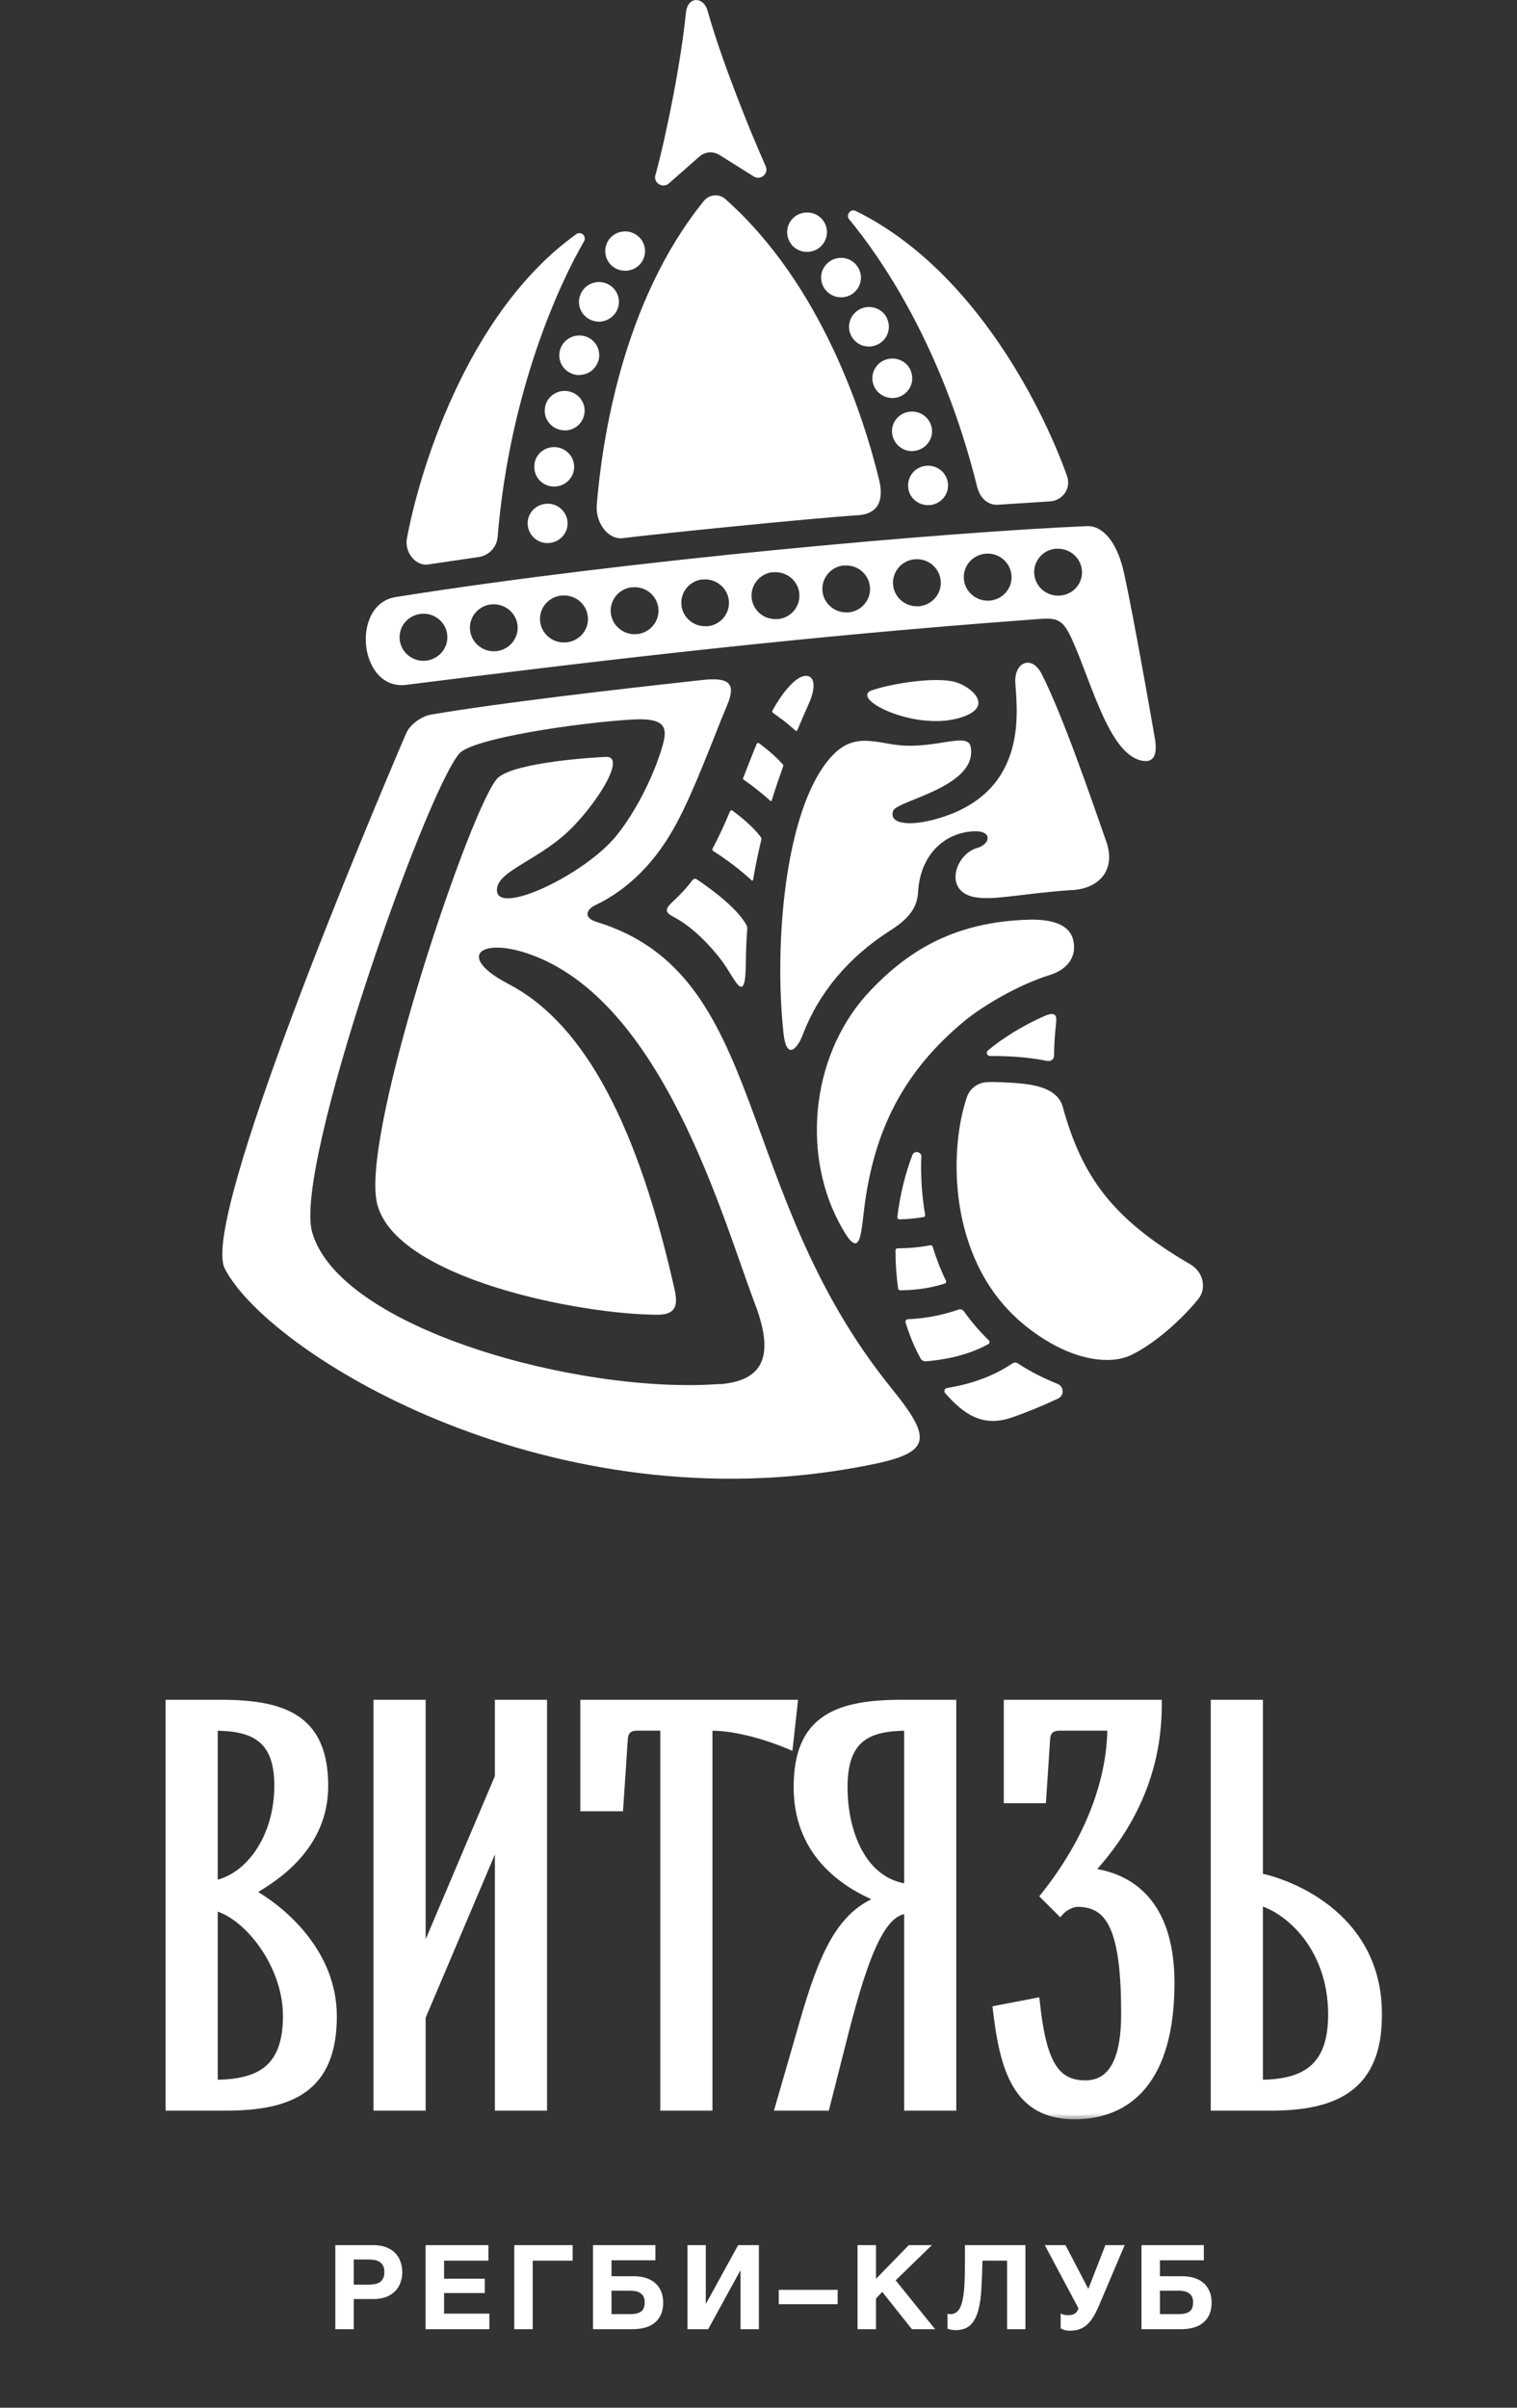 <svg width="116" height="184" viewBox="0 0 116 184" fill="none" xmlns="http://www.w3.org/2000/svg">
<rect x="0" y="0" width="116" height="184" fill="#333333" stroke="none"/>
<g clip-path="url(#clip0_39_242)">
<path d="M31.056 52.337C47.033 50.328 61.794 48.607 78.92 47.346C80.753 47.207 81.197 47.111 82.011 48.949C83.551 52.38 84.928 58.023 87.575 58.162C88.03 58.184 88.562 57.906 88.312 56.441C87.651 52.615 86.176 44.45 85.785 43.135C85.178 41.073 84.126 40.164 83.139 40.207C72.727 40.645 48.291 42.761 30.265 45.626C26.772 46.181 27.445 52.797 31.067 52.337M80.796 41.938C80.796 41.938 80.818 41.938 80.829 41.938C81.837 41.896 82.683 42.665 82.737 43.648C82.781 44.632 82.022 45.465 81.024 45.519C81.024 45.519 81.002 45.519 80.991 45.519C80.959 45.519 80.937 45.519 80.905 45.519C79.939 45.519 79.126 44.771 79.082 43.798C79.039 42.815 79.798 41.981 80.796 41.928M75.373 42.312C75.373 42.312 75.384 42.312 75.395 42.312C76.393 42.238 77.271 42.986 77.347 43.98C77.423 44.974 76.664 45.829 75.655 45.904C75.612 45.904 75.568 45.904 75.525 45.904C74.581 45.904 73.768 45.177 73.703 44.236C73.627 43.253 74.375 42.387 75.384 42.312M69.928 42.74C69.928 42.74 69.961 42.74 69.983 42.74C70.981 42.665 71.859 43.413 71.935 44.407C72.011 45.39 71.263 46.245 70.265 46.331C70.21 46.331 70.156 46.331 70.102 46.331C69.169 46.331 68.377 45.626 68.291 44.696C68.204 43.712 68.931 42.836 69.939 42.74M64.527 43.221C64.527 43.221 64.538 43.221 64.549 43.221C65.547 43.135 66.436 43.862 66.523 44.856C66.61 45.839 65.872 46.716 64.874 46.801C64.82 46.801 64.766 46.801 64.712 46.801C63.779 46.801 62.976 46.096 62.889 45.166C62.803 44.183 63.529 43.306 64.527 43.21M59.093 43.734C59.093 43.734 59.126 43.734 59.148 43.734C60.145 43.648 61.035 44.375 61.121 45.369C61.208 46.352 60.482 47.218 59.484 47.314C59.419 47.314 59.354 47.314 59.288 47.314C58.367 47.314 57.586 46.63 57.477 45.711C57.369 44.728 58.085 43.841 59.082 43.723M53.703 44.29H53.724C54.722 44.183 55.623 44.899 55.731 45.882C55.84 46.865 55.113 47.752 54.115 47.859C54.05 47.859 53.985 47.859 53.92 47.859C52.998 47.859 52.206 47.175 52.108 46.256C52 45.273 52.716 44.386 53.714 44.279M48.312 44.888C49.31 44.771 50.21 45.465 50.341 46.449C50.46 47.432 49.755 48.33 48.757 48.458H48.724C48.66 48.458 48.584 48.468 48.519 48.468C47.607 48.468 46.816 47.785 46.707 46.865C46.599 45.882 47.315 44.995 48.312 44.877M42.889 45.519C42.889 45.519 42.922 45.519 42.944 45.519C43.941 45.412 44.842 46.128 44.95 47.111C45.059 48.094 44.343 48.971 43.345 49.088C43.269 49.088 43.193 49.099 43.117 49.099C42.217 49.099 41.425 48.436 41.306 47.528C41.176 46.545 41.881 45.647 42.879 45.519M37.51 46.192H37.532C38.529 46.075 39.44 46.769 39.571 47.752C39.69 48.736 38.985 49.633 37.987 49.762C37.911 49.762 37.835 49.772 37.759 49.772C36.859 49.772 36.067 49.11 35.948 48.201C35.818 47.218 36.523 46.32 37.521 46.192M32.076 46.919C32.076 46.919 32.108 46.919 32.13 46.919C33.128 46.78 34.05 47.464 34.191 48.447C34.332 49.43 33.638 50.328 32.651 50.478C32.564 50.488 32.466 50.499 32.38 50.499C31.501 50.499 30.731 49.879 30.579 48.992C30.416 48.009 31.089 47.09 32.076 46.929M66.707 52.743C68.171 52.241 71.49 51.707 73.019 52.113C74.245 52.444 76.23 54.08 73.269 54.892C69.831 55.843 64.885 53.363 66.707 52.733M80.764 78.127C80.655 79.003 80.601 79.986 80.601 80.681C80.601 80.959 80.341 81.13 80.059 81.076C78.388 80.734 76.859 80.702 75.698 80.702C75.482 80.702 75.373 80.424 75.536 80.285C76.577 79.398 78.258 78.34 79.896 77.635C80.742 77.272 80.818 77.667 80.753 78.137M81.989 68.016C78.085 68.283 75.959 68.85 74.473 68.55C72.141 68.07 73.052 65.291 74.701 64.81C75.764 64.5 75.872 63.506 74.57 63.527C72.347 63.559 70.395 65.227 70.21 68.08C70.156 69.01 69.896 69.961 68.085 71.105C64.82 73.178 62.575 75.946 61.382 79.078C60.948 80.221 60.135 80.991 59.918 79.014C59.18 72.377 59.961 61.946 63.486 57.916C65.373 55.757 67.13 56.912 69.256 56.986C71.913 57.072 74.028 55.993 74.223 57.072C74.798 60.139 68.594 61.165 68.302 61.956C67.944 62.907 69.364 63.153 71.273 62.672C78.627 60.813 77.792 54.528 77.64 52.188C77.531 50.606 78.898 50.008 79.657 51.514C81.295 54.742 83.41 60.941 84.592 64.308C85.319 66.381 84.18 67.877 81.989 68.027M57.087 70.699C57.13 70.784 57.141 70.87 57.141 70.966C57.076 71.832 57.043 72.687 57.033 73.552C57.011 77.036 56.208 74.803 55.243 73.488C54.386 72.323 52.922 70.806 51.577 70.111C50.818 69.715 50.796 69.502 51.523 68.828C52.054 68.347 52.532 67.813 52.965 67.247C53.041 67.15 53.171 67.129 53.269 67.193C54.668 68.123 56.447 69.523 57.087 70.709M59.755 54.956C59.538 54.785 59.321 54.635 59.115 54.486C59.05 54.443 59.028 54.357 59.072 54.293C59.625 53.289 60.764 51.589 61.696 51.653C62.249 51.696 62.445 52.444 61.827 53.823C61.534 54.486 61.241 55.148 60.97 55.8C60.948 55.854 60.872 55.875 60.829 55.832C60.503 55.544 60.145 55.244 59.766 54.945M58.92 61.219C58.508 60.834 58.041 60.46 57.532 60.065C57.293 59.894 57.065 59.722 56.848 59.573C56.816 59.551 56.805 59.52 56.816 59.487C56.935 59.178 57.542 57.617 57.857 56.858C57.889 56.783 57.987 56.751 58.052 56.805C58.996 57.521 59.495 58.002 59.852 58.408C59.896 58.451 59.907 58.515 59.885 58.568C59.571 59.455 59.267 60.321 59.007 61.187C58.996 61.23 58.952 61.24 58.92 61.208M57.466 67.268C57.087 66.915 56.664 66.563 56.197 66.199C55.59 65.729 55.004 65.334 54.527 65.024C54.473 64.981 54.451 64.906 54.484 64.853C54.983 63.933 55.416 62.961 55.829 61.988C55.861 61.924 55.937 61.903 56.002 61.946C56.848 62.565 57.662 63.282 58.171 63.965C58.215 64.019 58.226 64.094 58.215 64.169C57.965 65.195 57.759 66.221 57.586 67.236C57.586 67.289 57.51 67.321 57.466 67.279M45.623 70.453C44.56 70.132 44.874 69.491 45.471 69.202C48.15 67.931 50.21 65.761 51.729 62.929C53.139 60.3 54.451 56.645 55.59 53.919C56.23 52.401 55.97 51.718 53.746 51.963C46.881 52.712 38.247 53.716 33.009 54.603C32.217 54.731 31.338 55.362 31.035 56.089C28.323 62.426 15.308 93.228 17.184 96.937C20.384 103.242 41.252 116.313 64.993 112.231C71.078 111.183 71.686 110.435 68.204 106.139C55.905 90.984 58.833 74.482 45.612 70.453M55.037 105.765C44.484 106.577 25.98 101.607 23.866 94.158C22.445 89.135 32.445 60.823 35.102 57.606C36.089 56.409 44.397 55.212 48.345 54.988C51.23 54.817 51.024 55.832 50.547 57.371C49.885 59.487 48.573 62.095 47.13 63.869C44.733 66.83 38.052 70.004 37.998 68.048C37.955 66.488 41.404 65.761 43.963 63.025C46.056 60.791 47.759 57.799 46.349 57.842C45.471 57.874 39.495 58.237 38.106 59.413C36.23 60.994 27.629 86.303 28.811 91.871C30.048 97.674 44.375 100.474 50.297 100.474C52.108 100.474 51.729 99.171 51.479 98.091C48.421 84.699 44.104 77.924 38.887 75.198C34.896 73.125 36.685 71.639 40.319 72.858C50.688 76.331 55.276 93.218 57.737 99.662C59.364 103.937 58.106 105.54 55.015 105.786M80.33 74.493C77.792 75.284 75.124 76.897 73.746 78.03C69.115 81.867 66.826 86.335 66.078 92.394C65.807 94.618 65.753 96.531 64.082 93.282C61.295 87.863 62.098 80.36 66.577 75.679C69.202 72.932 72.716 70.41 78.79 70.282C80.395 70.25 81.718 70.645 82.032 71.725C82.423 73.061 81.631 74.087 80.319 74.493M91.653 99.245C90.416 100.784 88.399 102.601 86.588 103.51C84.82 104.397 82.336 103.777 80.406 102.676C78.204 101.426 76.436 99.726 75.189 97.503C72.531 92.737 72.879 86.954 73.931 83.855C74.158 83.182 74.777 82.722 75.492 82.701C76.165 82.669 76.892 82.722 77.64 82.765C79.321 82.883 80.894 83.246 81.263 84.582C82.716 89.84 84.993 93.121 90.991 96.605C92.087 97.236 92.239 98.508 91.642 99.256M45.633 38.582C46.024 33.752 47.575 23.053 53.822 15.358C54.234 14.845 54.983 14.781 55.471 15.219C62.857 21.76 66.067 31.935 67.217 36.648C67.542 37.963 67.358 39.256 65.623 39.373C61.87 39.619 50.069 40.816 47.64 41.126C46.49 41.276 45.525 39.94 45.633 38.582ZM31.111 41.179C31.968 36.466 35.547 23.994 44.072 17.891C44.429 17.635 44.885 18.062 44.657 18.447C42.846 21.546 38.985 29.797 38.052 41.019C37.987 41.853 37.336 42.505 36.523 42.58L32.683 43.146C31.718 43.232 30.937 42.152 31.111 41.179ZM43.399 40.121C43.334 40.902 42.662 41.5 41.881 41.5C41.837 41.5 41.794 41.5 41.751 41.5C40.915 41.436 40.286 40.709 40.351 39.876C40.416 39.042 41.165 38.433 42 38.497C42.835 38.561 43.464 39.298 43.399 40.121ZM44.397 22.476C44.722 21.717 45.601 21.354 46.371 21.664C47.152 21.974 47.532 22.85 47.217 23.62C47.217 23.631 47.195 23.663 47.195 23.673C46.946 24.24 46.382 24.582 45.796 24.582C45.59 24.582 45.384 24.539 45.189 24.453C44.419 24.122 44.061 23.246 44.397 22.487M43.182 32.886C43.074 32.886 42.976 32.886 42.868 32.854C42.043 32.683 41.512 31.892 41.685 31.08C41.685 31.069 41.685 31.037 41.696 31.026C41.892 30.214 42.716 29.722 43.529 29.915C44.343 30.107 44.852 30.909 44.668 31.71C44.516 32.416 43.887 32.897 43.182 32.897M44.288 28.664C44.137 28.664 43.985 28.643 43.833 28.59C43.03 28.344 42.586 27.499 42.835 26.709C43.074 25.928 43.909 25.469 44.712 25.693C45.525 25.918 45.991 26.751 45.764 27.553C45.764 27.564 45.753 27.596 45.742 27.606C45.536 28.247 44.939 28.654 44.288 28.654M43.887 35.889C43.779 36.637 43.128 37.182 42.38 37.182C42.315 37.182 42.239 37.182 42.173 37.172C41.338 37.065 40.753 36.306 40.872 35.483C40.872 35.462 40.872 35.44 40.872 35.419C41.013 34.596 41.794 34.051 42.629 34.19C43.453 34.329 44.007 35.088 43.887 35.9M46.512 18.394C46.512 18.394 46.512 18.394 46.512 18.383C46.957 17.688 47.9 17.474 48.605 17.913C49.321 18.351 49.538 19.281 49.093 19.986C49.093 19.986 49.093 19.986 49.093 19.997C48.8 20.446 48.312 20.691 47.803 20.691C47.532 20.691 47.249 20.617 47 20.467C46.284 20.029 46.067 19.099 46.512 18.394ZM64.939 16.769C64.657 16.427 65.037 15.925 65.427 16.117C74.798 20.724 79.993 31.86 81.588 36.37C81.924 37.311 81.284 38.23 80.319 38.315L76.328 38.572C75.514 38.636 74.928 38.027 74.722 37.214C72.022 26.302 67.217 19.516 64.939 16.769ZM69.473 37.396C69.299 36.584 69.831 35.782 70.655 35.622C71.469 35.451 72.271 35.964 72.456 36.766C72.64 37.556 72.152 38.347 71.349 38.561C71.219 38.593 71.089 38.604 70.959 38.604C70.286 38.604 69.657 38.155 69.484 37.482C69.484 37.46 69.473 37.428 69.462 37.407M63.486 19.943C64.202 19.494 65.145 19.698 65.59 20.403C66.046 21.108 65.84 22.038 65.135 22.487C64.874 22.647 64.592 22.722 64.31 22.722C63.811 22.722 63.323 22.476 63.03 22.027C62.575 21.322 62.781 20.392 63.497 19.943M69.744 34.468C69.896 34.468 70.059 34.446 70.21 34.393C71.013 34.136 71.458 33.292 71.197 32.501C71.197 32.49 71.187 32.459 71.176 32.448C70.894 31.668 70.015 31.261 69.223 31.539C68.432 31.817 68.019 32.661 68.291 33.442C68.508 34.072 69.104 34.478 69.744 34.478M68.237 30.417C67.629 30.417 67.054 30.054 66.816 29.466C66.501 28.696 66.881 27.82 67.662 27.51C68.442 27.2 69.332 27.564 69.646 28.333V28.354C69.961 29.124 69.581 30 68.8 30.31C68.616 30.385 68.421 30.417 68.237 30.417ZM65.08 25.64C64.712 24.892 65.015 23.994 65.774 23.62C66.523 23.246 67.445 23.556 67.814 24.293V24.314C68.182 25.063 67.868 25.96 67.119 26.324C66.902 26.431 66.675 26.484 66.447 26.484C65.883 26.484 65.341 26.174 65.08 25.64ZM60.557 18.725C60.015 18.094 60.08 17.143 60.72 16.598C61.36 16.064 62.325 16.128 62.868 16.758C63.41 17.389 63.345 18.34 62.705 18.885C62.423 19.131 62.065 19.249 61.707 19.249C61.273 19.249 60.85 19.067 60.547 18.725H60.557ZM50.124 13.37C50.959 10.292 52.065 4.81 52.445 1.005C52.575 -0.352 53.811 -0.246 54.104 0.812C55.167 4.596 57.249 9.779 58.551 12.708C58.8 13.274 58.16 13.809 57.64 13.488L55.015 11.842C54.538 11.543 53.909 11.586 53.475 11.97L51.154 14.012C50.688 14.428 49.95 13.99 50.113 13.381M70.449 88.397C70.395 89.819 70.482 91.326 70.742 92.843C70.753 92.918 70.709 92.993 70.633 93.004C69.95 93.132 69.299 93.175 68.779 93.185C68.681 93.185 68.605 93.1 68.616 93.014C68.811 91.347 69.213 89.733 69.766 88.269C69.907 87.895 70.471 88.013 70.46 88.408M75.568 102.719C73.855 103.681 71.859 103.948 70.796 104.033C70.633 104.044 70.471 103.959 70.395 103.82C69.918 102.954 69.538 102.024 69.245 101.062C69.213 100.945 69.299 100.816 69.43 100.816C70.416 100.774 71.816 100.603 73.291 100.079C73.442 100.025 73.605 100.079 73.703 100.207C74.234 100.955 74.863 101.703 75.601 102.419C75.698 102.505 75.677 102.665 75.568 102.729M80.894 106.887C79.657 107.464 78.453 107.956 77.358 108.33C75.135 109.099 73.67 108.063 72.271 106.459C72.152 106.32 72.228 106.107 72.412 106.075C73.876 105.84 75.774 105.316 77.412 104.194C77.542 104.108 77.705 104.108 77.835 104.194C78.725 104.781 79.733 105.305 80.861 105.754C81.371 105.957 81.393 106.662 80.894 106.887ZM68.638 95.398C69.364 95.398 70.275 95.334 71.143 95.163C71.219 95.152 71.295 95.195 71.317 95.269C71.588 96.157 71.924 97.033 72.336 97.877C72.38 97.963 72.336 98.059 72.249 98.091C70.85 98.54 69.549 98.604 68.833 98.604C68.757 98.604 68.692 98.551 68.681 98.476C68.54 97.514 68.475 96.541 68.475 95.558C68.475 95.462 68.551 95.387 68.649 95.398" fill="white"/>
</g>
<mask id="path-2-outside-1_39_242" maskUnits="userSpaceOnUse" x="12" y="129" width="94" height="33" fill="black">
<rect fill="white" x="12" y="129" width="94" height="33"/>
<path d="M25.457 154.092C25.457 159.636 22.201 161 17.229 161H12.961V130.2H16.921C21.849 130.2 24.797 131.432 24.797 136.492C24.797 141.112 21.057 143.488 19.297 144.5V144.676C21.629 145.996 25.457 149.252 25.457 154.092ZM21.277 136.448C21.277 132.752 19.297 131.96 16.349 131.96V144.016C18.989 143.576 21.277 140.496 21.277 136.448ZM21.937 154.048C21.937 150.132 18.901 146.26 16.349 145.688V159.24C19.825 159.24 21.937 158.14 21.937 154.048ZM41.532 161H38.144V140.452H38.056L32.248 154.136V161H28.86V130.2H32.248V149.472H32.336L38.144 135.788V130.2H41.532V161ZM60.691 130.2L60.339 133.368C58.887 132.752 56.423 131.96 54.399 131.96H54.179V161H50.791V131.96H48.679C48.107 131.96 47.755 132.268 47.711 132.84L47.359 138.12H44.675V130.2H60.691ZM72.824 161H69.436V145.952C67.544 145.952 66.224 148.9 64.552 155.456L63.144 161H59.58L61.384 154.752C62.968 149.208 64.332 146.348 67.236 145.204V145.072C64.288 143.884 60.988 141.42 60.988 136.58C60.988 131.652 63.628 130.2 68.864 130.2H72.824V161ZM69.436 144.28V131.96C66.356 131.96 64.508 132.796 64.508 136.58C64.508 139.924 65.872 143.84 69.436 144.28ZM89.508 151.54C89.508 158.976 86.252 161.66 82.16 161.66C77.716 161.66 76.748 158.052 76.22 153.564L79.212 152.992C79.696 157.612 80.664 159.284 82.996 159.284C85.24 159.284 86.032 157.084 86.032 153.916C86.032 147.448 84.932 145.424 82.38 145.424C81.984 145.424 81.368 145.732 81.06 146.084L79.872 144.896C83.788 139.968 84.976 135.348 84.976 131.96H80.972C80.4 131.96 80.048 132.268 80.004 132.84L79.696 137.504H77.056V130.2H88.54C88.54 133.016 88.012 137.988 83.304 143.048C87 143.488 89.508 146.04 89.508 151.54ZM105.379 153.96C105.379 159.504 102.123 161 97.151 161H92.883V130.2H96.271V143.444C97.987 143.752 105.379 146.084 105.379 153.96ZM101.859 153.96C101.859 148.768 98.471 145.864 96.271 145.292V159.24C99.747 159.24 101.859 158.052 101.859 153.96Z"/>
</mask>
<path d="M25.457 154.092C25.457 159.636 22.201 161 17.229 161H12.961V130.2H16.921C21.849 130.2 24.797 131.432 24.797 136.492C24.797 141.112 21.057 143.488 19.297 144.5V144.676C21.629 145.996 25.457 149.252 25.457 154.092ZM21.277 136.448C21.277 132.752 19.297 131.96 16.349 131.96V144.016C18.989 143.576 21.277 140.496 21.277 136.448ZM21.937 154.048C21.937 150.132 18.901 146.26 16.349 145.688V159.24C19.825 159.24 21.937 158.14 21.937 154.048ZM41.532 161H38.144V140.452H38.056L32.248 154.136V161H28.86V130.2H32.248V149.472H32.336L38.144 135.788V130.2H41.532V161ZM60.691 130.2L60.339 133.368C58.887 132.752 56.423 131.96 54.399 131.96H54.179V161H50.791V131.96H48.679C48.107 131.96 47.755 132.268 47.711 132.84L47.359 138.12H44.675V130.2H60.691ZM72.824 161H69.436V145.952C67.544 145.952 66.224 148.9 64.552 155.456L63.144 161H59.58L61.384 154.752C62.968 149.208 64.332 146.348 67.236 145.204V145.072C64.288 143.884 60.988 141.42 60.988 136.58C60.988 131.652 63.628 130.2 68.864 130.2H72.824V161ZM69.436 144.28V131.96C66.356 131.96 64.508 132.796 64.508 136.58C64.508 139.924 65.872 143.84 69.436 144.28ZM89.508 151.54C89.508 158.976 86.252 161.66 82.16 161.66C77.716 161.66 76.748 158.052 76.22 153.564L79.212 152.992C79.696 157.612 80.664 159.284 82.996 159.284C85.24 159.284 86.032 157.084 86.032 153.916C86.032 147.448 84.932 145.424 82.38 145.424C81.984 145.424 81.368 145.732 81.06 146.084L79.872 144.896C83.788 139.968 84.976 135.348 84.976 131.96H80.972C80.4 131.96 80.048 132.268 80.004 132.84L79.696 137.504H77.056V130.2H88.54C88.54 133.016 88.012 137.988 83.304 143.048C87 143.488 89.508 146.04 89.508 151.54ZM105.379 153.96C105.379 159.504 102.123 161 97.151 161H92.883V130.2H96.271V143.444C97.987 143.752 105.379 146.084 105.379 153.96ZM101.859 153.96C101.859 148.768 98.471 145.864 96.271 145.292V159.24C99.747 159.24 101.859 158.052 101.859 153.96Z" fill="white"/>
<path d="M12.961 161H12.661V161.3H12.961V161ZM12.961 130.2V129.9H12.661V130.2H12.961ZM19.297 144.5L19.148 144.24L18.997 144.326V144.5H19.297ZM19.297 144.676H18.997V144.851L19.149 144.937L19.297 144.676ZM16.349 131.96V131.66H16.049V131.96H16.349ZM16.349 144.016H16.049V144.37L16.398 144.312L16.349 144.016ZM16.349 145.688L16.415 145.395L16.049 145.313V145.688H16.349ZM16.349 159.24H16.049V159.54H16.349V159.24ZM25.457 154.092H25.157C25.157 156.803 24.364 158.422 23.032 159.382C21.677 160.358 19.701 160.7 17.229 160.7V161V161.3C19.729 161.3 21.867 160.96 23.383 159.868C24.922 158.76 25.757 156.925 25.757 154.092H25.457ZM17.229 161V160.7H12.961V161V161.3H17.229V161ZM12.961 161H13.261V130.2H12.961H12.661V161H12.961ZM12.961 130.2V130.5H16.921V130.2V129.9H12.961V130.2ZM16.921 130.2V130.5C19.375 130.5 21.263 130.81 22.536 131.695C23.781 132.561 24.497 134.023 24.497 136.492H24.797H25.097C25.097 133.901 24.339 132.217 22.878 131.202C21.445 130.206 19.395 129.9 16.921 129.9V130.2ZM24.797 136.492H24.497C24.497 140.928 20.909 143.227 19.148 144.24L19.297 144.5L19.447 144.76C21.205 143.749 25.097 141.296 25.097 136.492H24.797ZM19.297 144.5H18.997V144.676H19.297H19.597V144.5H19.297ZM19.297 144.676L19.149 144.937C21.45 146.239 25.157 149.417 25.157 154.092H25.457H25.757C25.757 149.087 21.808 145.753 19.445 144.415L19.297 144.676ZM21.277 136.448H21.577C21.577 134.549 21.067 133.318 20.101 132.58C19.154 131.856 17.835 131.66 16.349 131.66V131.96V132.26C17.811 132.26 18.956 132.46 19.736 133.056C20.497 133.638 20.977 134.651 20.977 136.448H21.277ZM16.349 131.96H16.049V144.016H16.349H16.649V131.96H16.349ZM16.349 144.016L16.398 144.312C19.235 143.839 21.577 140.583 21.577 136.448H21.277H20.977C20.977 140.409 18.743 143.313 16.3 143.72L16.349 144.016ZM21.937 154.048H22.237C22.237 152.016 21.451 150.01 20.345 148.441C19.245 146.881 17.792 145.704 16.415 145.395L16.349 145.688L16.283 145.981C17.458 146.244 18.799 147.289 19.855 148.787C20.905 150.276 21.637 152.164 21.637 154.048H21.937ZM16.349 145.688H16.049V159.24H16.349H16.649V145.688H16.349ZM16.349 159.24V159.54C18.106 159.54 19.591 159.265 20.636 158.411C21.696 157.545 22.237 156.142 22.237 154.048H21.937H21.637C21.637 156.046 21.122 157.239 20.257 157.946C19.377 158.665 18.068 158.94 16.349 158.94V159.24ZM41.532 161V161.3H41.831V161H41.532ZM38.144 161H37.843V161.3H38.144V161ZM38.144 140.452H38.444V140.152H38.144V140.452ZM38.056 140.452V140.152H37.857L37.779 140.335L38.056 140.452ZM32.248 154.136L31.971 154.019L31.948 154.075V154.136H32.248ZM32.248 161V161.3H32.547V161H32.248ZM28.86 161H28.559V161.3H28.86V161ZM28.86 130.2V129.9H28.559V130.2H28.86ZM32.248 130.2H32.547V129.9H32.248V130.2ZM32.248 149.472H31.948V149.772H32.248V149.472ZM32.336 149.472V149.772H32.534L32.612 149.589L32.336 149.472ZM38.144 135.788L38.42 135.905L38.444 135.849V135.788H38.144ZM38.144 130.2V129.9H37.843V130.2H38.144ZM41.532 130.2H41.831V129.9H41.532V130.2ZM41.532 161V160.7H38.144V161V161.3H41.532V161ZM38.144 161H38.444V140.452H38.144H37.843V161H38.144ZM38.144 140.452V140.152H38.056V140.452V140.752H38.144V140.452ZM38.056 140.452L37.779 140.335L31.971 154.019L32.248 154.136L32.524 154.253L38.332 140.569L38.056 140.452ZM32.248 154.136H31.948V161H32.248H32.547V154.136H32.248ZM32.248 161V160.7H28.86V161V161.3H32.248V161ZM28.86 161H29.16V130.2H28.86H28.559V161H28.86ZM28.86 130.2V130.5H32.248V130.2V129.9H28.86V130.2ZM32.248 130.2H31.948V149.472H32.248H32.547V130.2H32.248ZM32.248 149.472V149.772H32.336V149.472V149.172H32.248V149.472ZM32.336 149.472L32.612 149.589L38.42 135.905L38.144 135.788L37.867 135.671L32.059 149.355L32.336 149.472ZM38.144 135.788H38.444V130.2H38.144H37.843V135.788H38.144ZM38.144 130.2V130.5H41.532V130.2V129.9H38.144V130.2ZM41.532 130.2H41.231V161H41.532H41.831V130.2H41.532ZM60.691 130.2L60.989 130.233L61.026 129.9H60.691V130.2ZM60.339 133.368L60.221 133.644L60.592 133.802L60.637 133.401L60.339 133.368ZM54.179 131.96V131.66H53.879V131.96H54.179ZM54.179 161V161.3H54.479V161H54.179ZM50.791 161H50.491V161.3H50.791V161ZM50.791 131.96H51.091V131.66H50.791V131.96ZM47.711 132.84L47.412 132.817L47.411 132.82L47.711 132.84ZM47.359 138.12V138.42H47.639L47.658 138.14L47.359 138.12ZM44.675 138.12H44.375V138.42H44.675V138.12ZM44.675 130.2V129.9H44.375V130.2H44.675ZM60.691 130.2L60.392 130.167L60.041 133.335L60.339 133.368L60.637 133.401L60.989 130.233L60.691 130.2ZM60.339 133.368L60.456 133.092C58.99 132.47 56.483 131.66 54.399 131.66V131.96V132.26C56.363 132.26 58.783 133.034 60.221 133.644L60.339 133.368ZM54.399 131.96V131.66H54.179V131.96V132.26H54.399V131.96ZM54.179 131.96H53.879V161H54.179H54.479V131.96H54.179ZM54.179 161V160.7H50.791V161V161.3H54.179V161ZM50.791 161H51.091V131.96H50.791H50.491V161H50.791ZM50.791 131.96V131.66H48.679V131.96V132.26H50.791V131.96ZM48.679 131.96V131.66C48.34 131.66 48.03 131.752 47.796 131.963C47.561 132.174 47.438 132.473 47.412 132.817L47.711 132.84L48.01 132.863C48.027 132.635 48.103 132.494 48.197 132.408C48.293 132.322 48.446 132.26 48.679 132.26V131.96ZM47.711 132.84L47.411 132.82L47.059 138.1L47.359 138.12L47.658 138.14L48.01 132.86L47.711 132.84ZM47.359 138.12V137.82H44.675V138.12V138.42H47.359V138.12ZM44.675 138.12H44.975V130.2H44.675H44.375V138.12H44.675ZM44.675 130.2V130.5H60.691V130.2V129.9H44.675V130.2ZM72.824 161V161.3H73.124V161H72.824ZM69.436 161H69.136V161.3H69.436V161ZM69.436 145.952H69.736V145.652H69.436V145.952ZM64.552 155.456L64.261 155.382L64.261 155.382L64.552 155.456ZM63.144 161V161.3H63.377L63.434 161.074L63.144 161ZM59.58 161L59.291 160.917L59.181 161.3H59.58V161ZM61.384 154.752L61.672 154.835L61.672 154.834L61.384 154.752ZM67.236 145.204L67.346 145.483L67.536 145.408V145.204H67.236ZM67.236 145.072H67.536V144.869L67.348 144.794L67.236 145.072ZM72.824 130.2H73.124V129.9H72.824V130.2ZM69.436 144.28L69.399 144.578L69.736 144.619V144.28H69.436ZM69.436 131.96H69.736V131.66H69.436V131.96ZM72.824 161V160.7H69.436V161V161.3H72.824V161ZM69.436 161H69.736V145.952H69.436H69.136V161H69.436ZM69.436 145.952V145.652C68.302 145.652 67.425 146.542 66.643 148.112C65.852 149.7 65.097 152.103 64.261 155.382L64.552 155.456L64.842 155.53C65.678 152.253 66.42 149.904 67.18 148.379C67.949 146.836 68.677 146.252 69.436 146.252V145.952ZM64.552 155.456L64.261 155.382L62.853 160.926L63.144 161L63.434 161.074L64.843 155.53L64.552 155.456ZM63.144 161V160.7H59.58V161V161.3H63.144V161ZM59.58 161L59.868 161.083L61.672 154.835L61.384 154.752L61.096 154.669L59.291 160.917L59.58 161ZM61.384 154.752L61.672 154.834C63.261 149.272 64.597 146.566 67.346 145.483L67.236 145.204L67.126 144.925C64.067 146.13 62.674 149.144 61.095 154.67L61.384 154.752ZM67.236 145.204H67.536V145.072H67.236H66.936V145.204H67.236ZM67.236 145.072L67.348 144.794C64.453 143.627 61.288 141.244 61.288 136.58H60.988H60.688C60.688 141.596 64.122 144.141 67.124 145.35L67.236 145.072ZM60.988 136.58H61.288C61.288 134.168 61.931 132.684 63.141 131.783C64.374 130.865 66.258 130.5 68.864 130.5V130.2V129.9C66.233 129.9 64.18 130.261 62.783 131.301C61.364 132.358 60.688 134.064 60.688 136.58H60.988ZM68.864 130.2V130.5H72.824V130.2V129.9H68.864V130.2ZM72.824 130.2H72.524V161H72.824H73.124V130.2H72.824ZM69.436 144.28H69.736V131.96H69.436H69.136V144.28H69.436ZM69.436 131.96V131.66C67.884 131.66 66.561 131.867 65.629 132.617C64.68 133.381 64.208 134.645 64.208 136.58H64.508H64.808C64.808 134.731 65.259 133.685 66.005 133.085C66.767 132.471 67.907 132.26 69.436 132.26V131.96ZM64.508 136.58H64.208C64.208 138.287 64.555 140.154 65.371 141.662C66.192 143.176 67.498 144.343 69.399 144.578L69.436 144.28L69.472 143.982C67.81 143.777 66.652 142.766 65.899 141.376C65.142 139.98 64.808 138.217 64.808 136.58H64.508ZM76.22 153.564L76.164 153.269L75.889 153.322L75.922 153.599L76.22 153.564ZM79.212 152.992L79.51 152.961L79.476 152.636L79.156 152.697L79.212 152.992ZM81.06 146.084L80.848 146.296L81.075 146.523L81.286 146.282L81.06 146.084ZM79.872 144.896L79.637 144.709L79.471 144.919L79.66 145.108L79.872 144.896ZM84.976 131.96H85.276V131.66H84.976V131.96ZM80.004 132.84L79.705 132.817L79.705 132.82L80.004 132.84ZM79.696 137.504V137.804H79.977L79.995 137.524L79.696 137.504ZM77.056 137.504H76.756V137.804H77.056V137.504ZM77.056 130.2V129.9H76.756V130.2H77.056ZM88.54 130.2H88.84V129.9H88.54V130.2ZM83.304 143.048L83.084 142.844L82.682 143.276L83.269 143.346L83.304 143.048ZM89.508 151.54H89.208C89.208 155.22 88.401 157.671 87.137 159.197C85.881 160.715 84.137 161.36 82.16 161.36V161.66V161.96C84.275 161.96 86.205 161.263 87.6 159.58C88.986 157.905 89.808 155.296 89.808 151.54H89.508ZM82.16 161.66V161.36C81.09 161.36 80.249 161.143 79.579 160.765C78.908 160.387 78.39 159.837 77.98 159.143C77.152 157.74 76.782 155.775 76.518 153.529L76.22 153.564L75.922 153.599C76.186 155.841 76.564 157.924 77.463 159.447C77.917 160.216 78.506 160.849 79.284 161.287C80.061 161.726 81.008 161.96 82.16 161.96V161.66ZM76.22 153.564L76.276 153.859L79.268 153.287L79.212 152.992L79.156 152.697L76.164 153.269L76.22 153.564ZM79.212 152.992L78.914 153.023C79.156 155.336 79.523 156.968 80.153 158.024C80.473 158.56 80.865 158.956 81.347 159.215C81.828 159.473 82.377 159.584 82.996 159.584V159.284V158.984C82.449 158.984 82.003 158.886 81.631 158.686C81.26 158.487 80.943 158.176 80.669 157.717C80.111 156.782 79.752 155.268 79.51 152.961L79.212 152.992ZM82.996 159.284V159.584C83.608 159.584 84.137 159.433 84.582 159.142C85.024 158.851 85.366 158.432 85.623 157.923C86.134 156.914 86.332 155.515 86.332 153.916H86.032H85.732C85.732 155.485 85.534 156.77 85.088 157.653C84.867 158.09 84.589 158.419 84.252 158.64C83.917 158.86 83.506 158.984 82.996 158.984V159.284ZM86.032 153.916H86.332C86.332 150.68 86.059 148.499 85.436 147.121C85.121 146.424 84.71 145.917 84.187 145.587C83.665 145.259 83.058 145.124 82.38 145.124V145.424V145.724C82.978 145.724 83.466 145.842 83.867 146.095C84.268 146.348 84.611 146.751 84.89 147.368C85.455 148.619 85.732 150.684 85.732 153.916H86.032ZM82.38 145.424V145.124C82.117 145.124 81.816 145.222 81.553 145.354C81.286 145.487 81.02 145.673 80.834 145.886L81.06 146.084L81.286 146.282C81.407 146.143 81.604 145.999 81.821 145.89C82.042 145.78 82.247 145.724 82.38 145.724V145.424ZM81.06 146.084L81.272 145.872L80.084 144.684L79.872 144.896L79.66 145.108L80.848 146.296L81.06 146.084ZM79.872 144.896L80.107 145.083C84.063 140.104 85.276 135.419 85.276 131.96H84.976H84.676C84.676 135.277 83.513 139.832 79.637 144.709L79.872 144.896ZM84.976 131.96V131.66H80.972V131.96V132.26H84.976V131.96ZM80.972 131.96V131.66C80.633 131.66 80.323 131.752 80.089 131.963C79.854 132.174 79.731 132.473 79.705 132.817L80.004 132.84L80.303 132.863C80.321 132.635 80.396 132.494 80.491 132.408C80.587 132.322 80.739 132.26 80.972 132.26V131.96ZM80.004 132.84L79.705 132.82L79.397 137.484L79.696 137.504L79.995 137.524L80.303 132.86L80.004 132.84ZM79.696 137.504V137.204H77.056V137.504V137.804H79.696V137.504ZM77.056 137.504H77.356V130.2H77.056H76.756V137.504H77.056ZM77.056 130.2V130.5H88.54V130.2V129.9H77.056V130.2ZM88.54 130.2H88.24C88.24 132.969 87.724 137.857 83.084 142.844L83.304 143.048L83.524 143.252C88.3 138.119 88.84 133.063 88.84 130.2H88.54ZM83.304 143.048L83.269 143.346C85.054 143.558 86.526 144.276 87.556 145.582C88.591 146.893 89.208 148.833 89.208 151.54H89.508H89.808C89.808 148.747 89.171 146.661 88.028 145.211C86.88 143.756 85.25 142.978 83.339 142.75L83.304 143.048ZM92.883 161H92.583V161.3H92.883V161ZM92.883 130.2V129.9H92.583V130.2H92.883ZM96.271 130.2H96.571V129.9H96.271V130.2ZM96.271 143.444H95.971V143.695L96.218 143.739L96.271 143.444ZM96.271 145.292L96.346 145.002L95.971 144.904V145.292H96.271ZM96.271 159.24H95.971V159.54H96.271V159.24ZM105.379 153.96H105.079C105.079 156.671 104.286 158.326 102.95 159.318C101.595 160.326 99.62 160.7 97.151 160.7V161V161.3C99.654 161.3 101.793 160.926 103.308 159.8C104.844 158.658 105.679 156.793 105.679 153.96H105.379ZM97.151 161V160.7H92.883V161V161.3H97.151V161ZM92.883 161H93.183V130.2H92.883H92.583V161H92.883ZM92.883 130.2V130.5H96.271V130.2V129.9H92.883V130.2ZM96.271 130.2H95.971V143.444H96.271H96.571V130.2H96.271ZM96.271 143.444L96.218 143.739C97.04 143.887 99.269 144.531 101.284 146.101C103.289 147.662 105.079 150.132 105.079 153.96H105.379H105.679C105.679 149.912 103.773 147.278 101.653 145.627C99.543 143.985 97.217 143.309 96.324 143.149L96.271 143.444ZM101.859 153.96H102.159C102.159 148.631 98.678 145.608 96.346 145.002L96.271 145.292L96.195 145.582C98.264 146.12 101.559 148.905 101.559 153.96H101.859ZM96.271 145.292H95.971V159.24H96.271H96.571V145.292H96.271ZM96.271 159.24V159.54C98.031 159.54 99.517 159.242 100.561 158.364C101.618 157.477 102.159 156.054 102.159 153.96H101.859H101.559C101.559 155.958 101.044 157.175 100.175 157.905C99.295 158.644 97.986 158.94 96.271 158.94V159.24Z" fill="white" mask="url(#path-2-outside-1_39_242)"/>
<path d="M25.64 171.574H28.538C28.94 171.574 29.282 171.634 29.564 171.754C29.846 171.868 30.074 172.021 30.248 172.213C30.428 172.405 30.557 172.627 30.635 172.879C30.719 173.125 30.761 173.377 30.761 173.635C30.761 173.899 30.719 174.154 30.635 174.4C30.557 174.646 30.428 174.865 30.248 175.057C30.074 175.249 29.846 175.405 29.564 175.525C29.282 175.639 28.94 175.696 28.538 175.696H27.053V178H25.64V171.574ZM28.151 174.598C28.313 174.598 28.469 174.586 28.619 174.562C28.769 174.538 28.901 174.493 29.015 174.427C29.129 174.355 29.219 174.256 29.285 174.13C29.357 174.004 29.393 173.839 29.393 173.635C29.393 173.431 29.357 173.266 29.285 173.14C29.219 173.014 29.129 172.918 29.015 172.852C28.901 172.78 28.769 172.732 28.619 172.708C28.469 172.684 28.313 172.672 28.151 172.672H27.053V174.598H28.151ZM32.543 171.574H37.349V172.762H33.956V174.139H37.07V175.237H33.956V176.812H37.421V178H32.543V171.574ZM39.324 171.574H43.788V172.762H40.737V178H39.324V171.574ZM45.347 171.574H50.117V172.735H46.76V173.95H48.434C48.758 173.95 49.058 173.989 49.334 174.067C49.61 174.145 49.85 174.268 50.054 174.436C50.258 174.598 50.417 174.808 50.531 175.066C50.651 175.318 50.711 175.618 50.711 175.966C50.711 176.32 50.654 176.626 50.54 176.884C50.426 177.136 50.264 177.346 50.054 177.514C49.85 177.682 49.604 177.805 49.316 177.883C49.028 177.961 48.71 178 48.362 178H45.347V171.574ZM48.209 176.848C48.551 176.848 48.818 176.785 49.01 176.659C49.202 176.527 49.298 176.29 49.298 175.948C49.298 175.78 49.271 175.639 49.217 175.525C49.163 175.411 49.085 175.321 48.983 175.255C48.887 175.183 48.77 175.132 48.632 175.102C48.5 175.072 48.356 175.057 48.2 175.057H46.76V176.848H48.209ZM52.566 171.574H53.97V176.029H53.997L56.445 171.574H58.029V178H56.625V173.536H56.598L54.15 178H52.566V171.574ZM59.551 174.994H64.051V176.092H59.551V174.994ZM65.572 171.574H66.985V174.148L69.496 171.574H71.26L68.488 174.265L71.503 178H69.73L67.462 175.147L66.985 175.66V178H65.572V171.574ZM73.066 178.072C72.844 178.072 72.64 178.036 72.454 177.964V176.812C72.478 176.824 72.511 176.833 72.553 176.839C72.601 176.845 72.64 176.848 72.67 176.848C72.898 176.848 73.084 176.773 73.228 176.623C73.378 176.473 73.492 176.239 73.57 175.921C73.654 175.603 73.711 175.192 73.741 174.688C73.771 174.184 73.786 173.578 73.786 172.87V171.574H78.412V178H77.008V172.762H75.127C75.109 173.506 75.082 174.202 75.046 174.85C75.016 175.498 74.938 176.062 74.812 176.542C74.686 177.016 74.488 177.391 74.218 177.667C73.948 177.937 73.564 178.072 73.066 178.072ZM81.798 178.117C81.642 178.117 81.501 178.096 81.375 178.054C81.255 178.012 81.165 177.973 81.105 177.937V176.794C81.171 176.83 81.249 176.863 81.339 176.893C81.435 176.917 81.552 176.929 81.69 176.929C82.116 176.929 82.374 176.752 82.464 176.398L79.89 171.574H81.474L83.22 174.922L84.525 171.574H86.001L83.994 176.29C83.85 176.62 83.703 176.902 83.553 177.136C83.409 177.364 83.247 177.553 83.067 177.703C82.893 177.847 82.701 177.952 82.491 178.018C82.287 178.084 82.056 178.117 81.798 178.117ZM87.283 171.574H92.053V172.735H88.696V173.95H90.37C90.694 173.95 90.994 173.989 91.27 174.067C91.546 174.145 91.786 174.268 91.99 174.436C92.194 174.598 92.353 174.808 92.467 175.066C92.587 175.318 92.647 175.618 92.647 175.966C92.647 176.32 92.59 176.626 92.476 176.884C92.362 177.136 92.2 177.346 91.99 177.514C91.786 177.682 91.54 177.805 91.252 177.883C90.964 177.961 90.646 178 90.298 178H87.283V171.574ZM90.145 176.848C90.487 176.848 90.754 176.785 90.946 176.659C91.138 176.527 91.234 176.29 91.234 175.948C91.234 175.78 91.207 175.639 91.153 175.525C91.099 175.411 91.021 175.321 90.919 175.255C90.823 175.183 90.706 175.132 90.568 175.102C90.436 175.072 90.292 175.057 90.136 175.057H88.696V176.848H90.145Z" fill="white"/>
<defs>
<clipPath id="clip0_39_242">
<rect width="75" height="113" fill="white" transform="translate(17)"/>
</clipPath>
</defs>
</svg>
